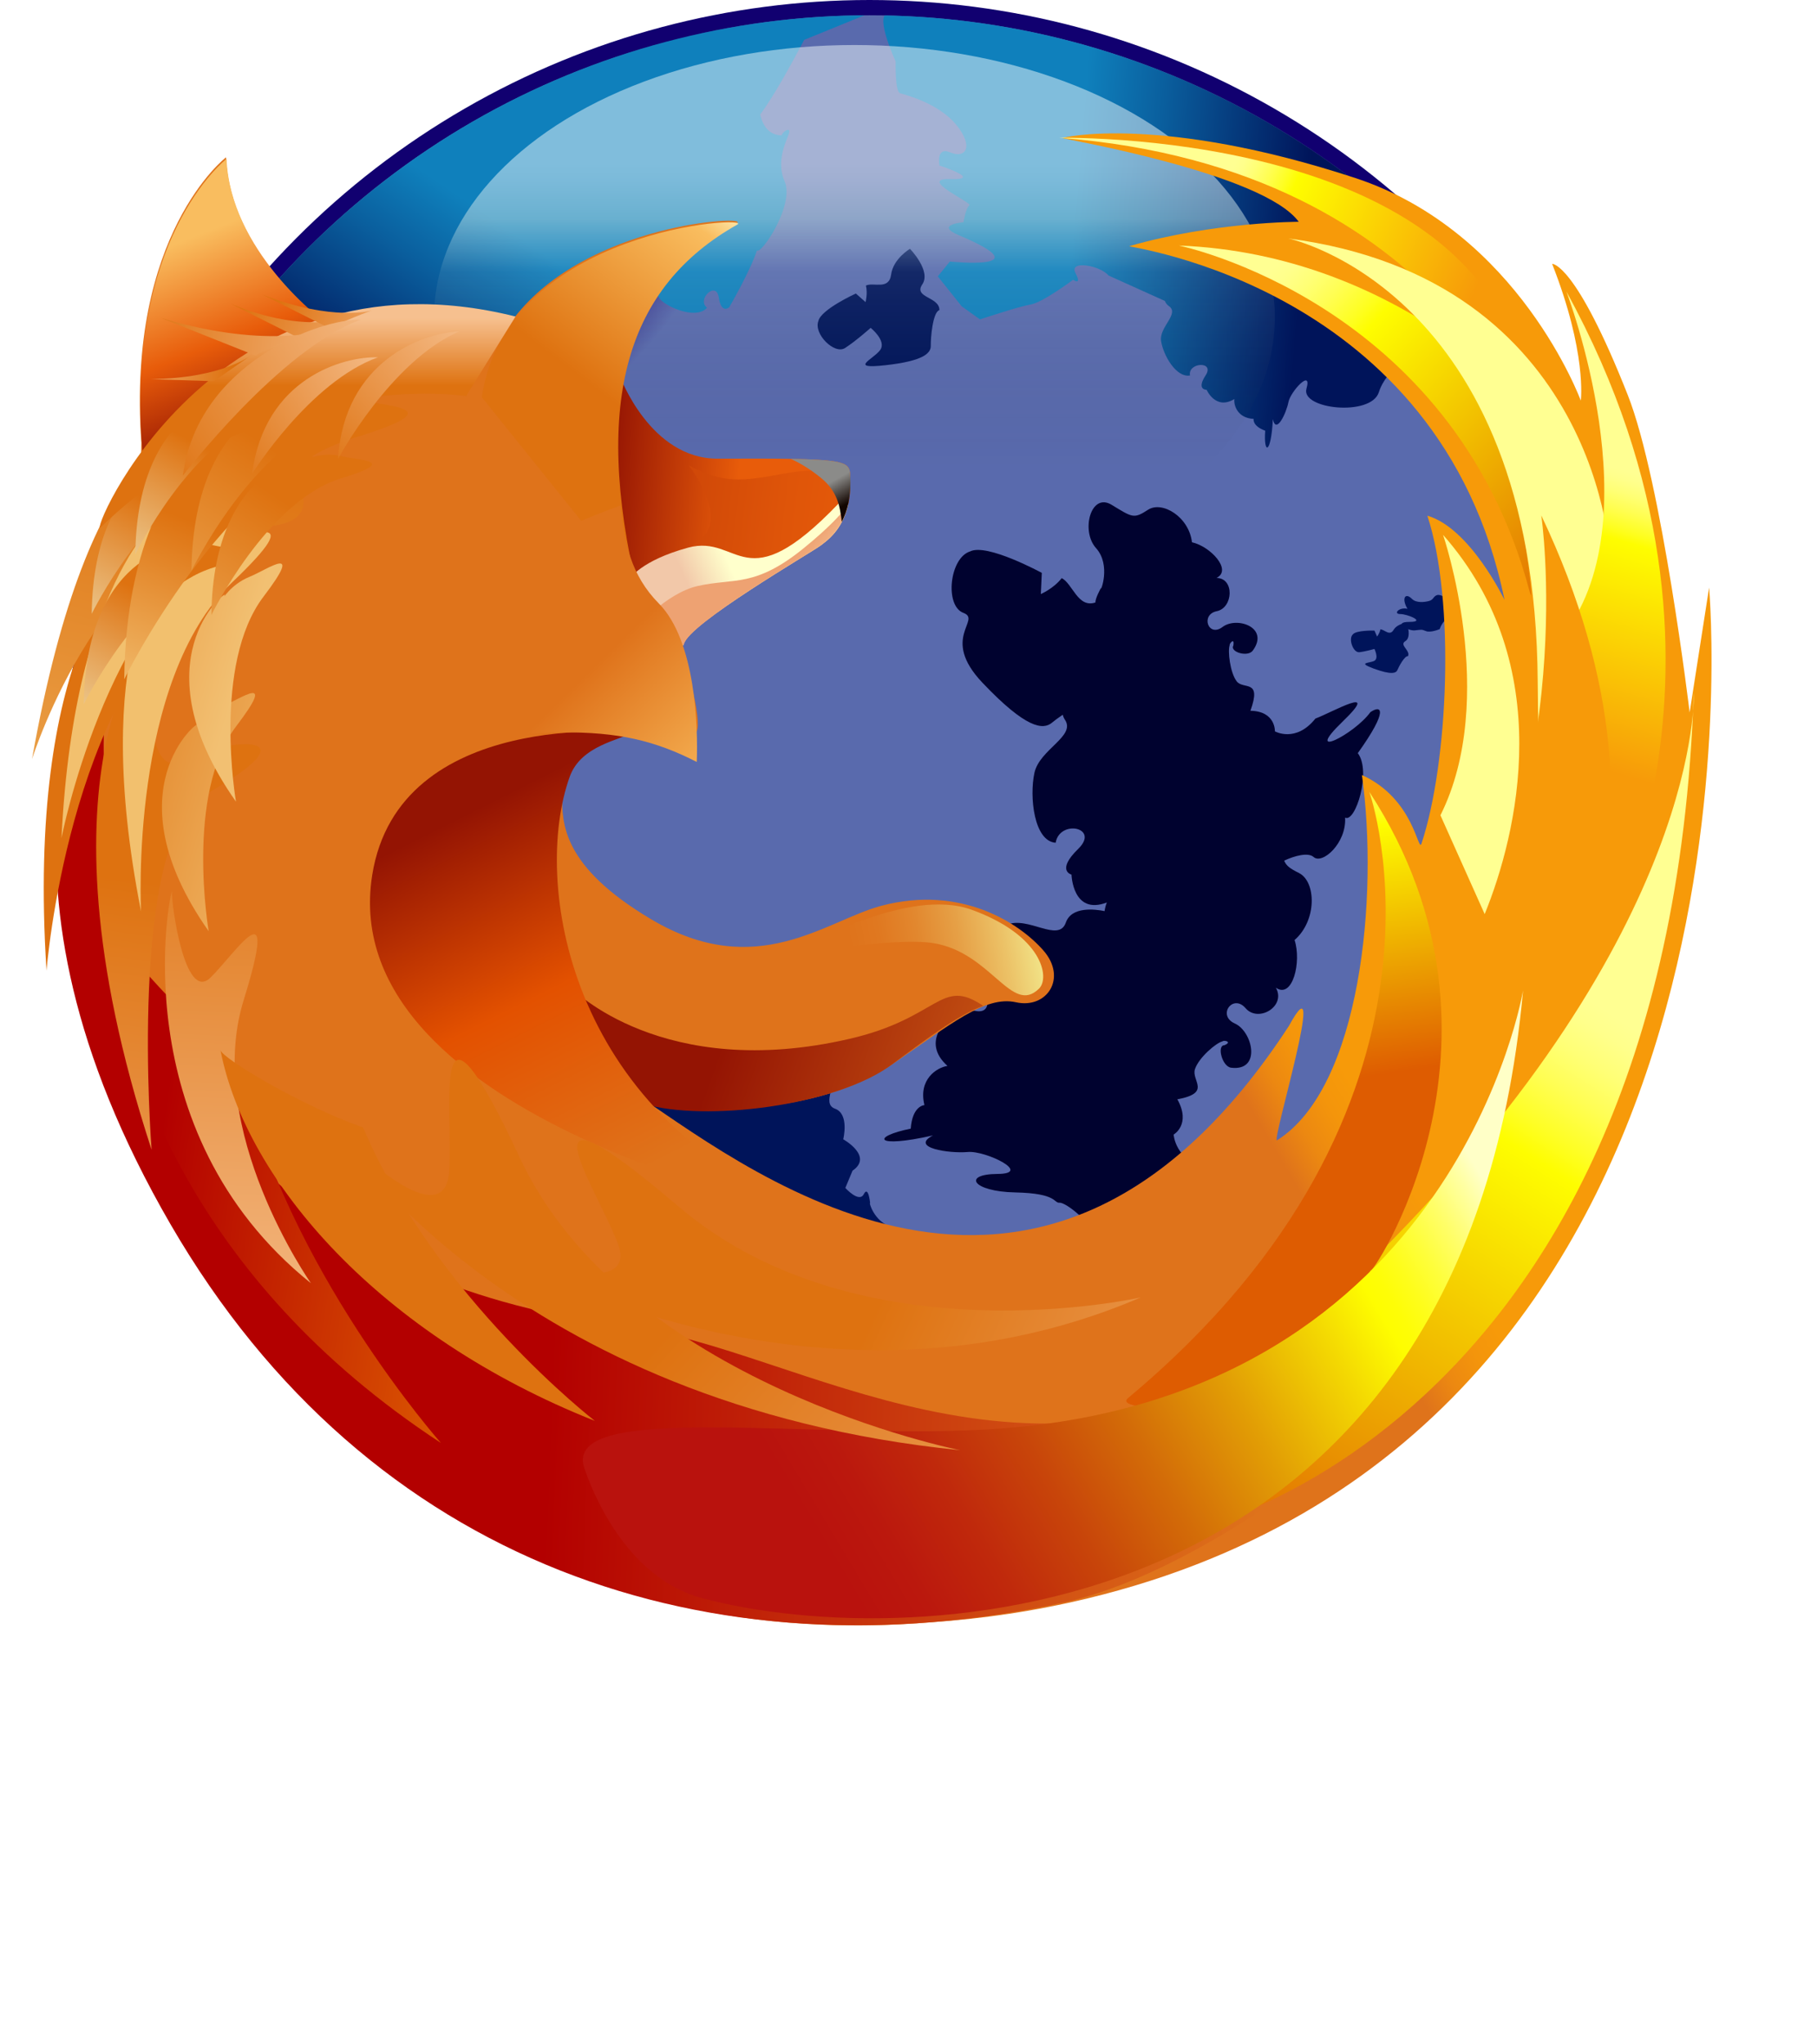 <?xml version="1.0" encoding="UTF-8" standalone="no"?>
<!--Created with Inkscape (http://www.inkscape.org/)-->
<svg xmlns:svg="http://www.w3.org/2000/svg" xmlns="http://www.w3.org/2000/svg" xmlns:xlink="http://www.w3.org/1999/xlink" version="1.0"    id="svg2" xml:space="preserve" width="400" height="450" >
<defs id="defs633"/>
<title id="title4">Firefox Logo</title>
<desc id="desc6">Firefox logo in SVG, authored by Jon Hicks, made in Adobe Illustrator (file format cleaned up and slightly modified by Doug Schepers)</desc>
<g  id="Firefox">
<g id="Globe">
<ellipse cx="191.409" cy="178.259" rx="178.142" ry="178.259" fill=" #110070" style="" id="ellipse10"/>
<radialGradient cx="64.569" cy="7.227" r="104.221" fx="64.569" fy="7.227" id="XMLID_61_" gradientUnits="userSpaceOnUse">
<stop style="stop-color: #67c5d5; stop-opacity: 1;" offset="0" id="stop13"/>
<stop style="stop-color: #66c2d3; stop-opacity: 1;" offset="0.16" id="stop15"/>
<stop style="stop-color: #62b9ce; stop-opacity: 1;" offset="0.28" id="stop17"/>
<stop style="stop-color: #5ca8c6; stop-opacity: 1;" offset="0.385" id="stop19"/>
<stop style="stop-color: #5392ba; stop-opacity: 1;" offset="0.483" id="stop21"/>
<stop style="stop-color: #4874aa; stop-opacity: 1;" offset="0.576" id="stop23"/>
<stop style="stop-color: #3a5097; stop-opacity: 1;" offset="0.665" id="stop25"/>
<stop style="stop-color: #2a2781; stop-opacity: 1;" offset="0.748" id="stop27"/>
<stop style="stop-color: #1b006d; stop-opacity: 1;" offset="0.815" id="stop29"/>
<stop style="stop-color: #596aad; stop-opacity: 1;" offset="1" id="stop31"/>
</radialGradient>
<ellipse cx="191.409" cy="178.259" rx="174.777" ry="174.894" fill="url(#XMLID_61_)  #000000" style="" id="ellipse33"/>
<radialGradient cx="64.552" cy="14.175" r="52.232" fx="64.552" fy="14.175" id="XMLID_62_" gradientUnits="userSpaceOnUse">
<stop style="stop-color: #0f80bc; stop-opacity: 1;" offset="0" id="stop36"/>
<stop style="stop-color: #0a5f9e; stop-opacity: 1;" offset="0.338" id="stop38"/>
<stop style="stop-color: #00145a; stop-opacity: 1;" offset="1" id="stop40"/>
</radialGradient>
<path d="M 166.340,268.540 C 166.124,267.591  163.767,264.838  161.963,264.223 C 160.165,263.607  158.396,266.877  157.237,261.449 C 153.436,263.628  151.797,260.848  151.797,260.848 C 151.797,260.848  147.699,261.088  146.907,266.105 C 144.955,268.414  139.953,276.811  142.610,268.078 C 145.285,259.290  139.788,267.387  139.278,271.801 C 138.323,273.761  136.711,273.959  137.726,265.142 C 134.204,263.926  132.406,255.753  134.336,255.597 C 132.093,252.472  133.856,247.692  135.723,247.948 C 137.591,248.188  140.797,243.865  140.698,242.862 C 140.599,241.862  142.145,242.577  142.049,235.848 C 141.950,229.102  144.592,227.433  144.808,233.074 C 145.036,238.695  148.393,231.234  148.047,228.373 C 147.699,225.524  148.384,219.084  150.428,222.891 C 148.047,213.473  149.927,213.100  151.356,219.369 C 154.938,219.651  155.061,221.561  155.061,221.561 C 159.027,220.585  160.927,223.572  161.233,225.248 C 164.908,220.909  168.619,225.587  168.619,225.587 C 168.619,225.587  171.180,224.737  169.955,229.189 C 168.724,233.627  175.275,231.225  173.711,228.037 C 176.932,226.406  181.715,231.345  183.222,234.714 C 184.729,238.097  180.640,242.889  183.828,244.048 C 187.035,245.201  185.630,250.779  185.630,250.779 C 185.630,250.779  192.331,254.496  187.680,257.687 L 186.095,261.485 C 186.095,261.485  189.127,264.868  190.160,262.854 C 191.193,260.836  191.559,264.904  191.559,264.904 C 191.172,264.184  192.304,269.095  196.483,270.128 C 200.680,271.152  203.337,277.784  198.678,277.868 C 194.036,277.943  193.676,277.817  192.418,280.528 C 191.166,283.227  185.239,283.323  182.171,279.829 C 178.908,280.933  173.101,279.510  174.810,276.898 C 171.993,278.541  169.333,274.130  171.534,272.164 C 173.735,270.203  170.297,267.663  169.141,270.474 C 167.997,273.281  161.924,274.665  162.347,269.888 C 162.473,268.471  165.710,267.642  165.752,268.825 C 166.343,270.191  166.583,268.717  166.340,268.540z" fill="url(#XMLID_62_)  #000000" style="" id="path42"/>
<g id="g44">
<radialGradient cx="64.554" cy="14.176" r="52.229" fx="64.554" fy="14.176" id="XMLID_63_" gradientUnits="userSpaceOnUse">
<stop style="stop-color: #0f80bc; stop-opacity: 1;" offset="0" id="stop47"/>
<stop style="stop-color: #0a5f9e; stop-opacity: 1;" offset="0.338" id="stop49"/>
<stop style="stop-color: #00145a; stop-opacity: 1;" offset="1" id="stop51"/>
</radialGradient>
<path d="M 310.857,131.847 C 311.785,132.766  313.610,132.562  314.622,132.280 C 315.640,131.988  315.495,131.268  316.372,130.986 C 317.234,130.694  320.566,132.280  319.696,135.741 C 317.675,136.023  316.943,138.479  316.943,138.479 C 316.943,138.479  314.922,139.341  313.901,138.912 C 312.886,138.479  312.886,138.620  311.436,138.761 C 309.986,138.912  306.504,136.894  310.274,136.894 C 314.048,136.894  309.845,135.162  308.248,135.162 C 306.657,135.162  307.957,133.577  309.845,134.009 C 308.536,131.847  309.260,130.253  310.857,131.847z" fill="url(#XMLID_63_)  #000000" style="" id="path53"/>
<radialGradient cx="64.549" cy="14.172" r="52.237" fx="64.549" fy="14.172" id="XMLID_64_" gradientUnits="userSpaceOnUse">
<stop style="stop-color: #0f80bc; stop-opacity: 1;" offset="0" id="stop56"/>
<stop style="stop-color: #0a5f9e; stop-opacity: 1;" offset="0.338" id="stop58"/>
<stop style="stop-color: #00145a; stop-opacity: 1;" offset="1" id="stop60"/>
</radialGradient>
<path d="M 297.788,139.677 C 296.776,140.680  297.935,143.712  299.238,143.562 C 300.538,143.421  302.571,142.847  302.571,142.847 C 302.571,142.847  303.582,144.865  302.571,145.447 C 301.559,146.018  298.611,145.766  302.430,147.174 C 306.345,148.612  307.353,148.177  307.645,147.456 C 307.936,146.741  309.236,144.292  309.965,144.436 C 310.545,143.142  307.936,141.989  309.389,141.118 C 310.827,140.254  309.677,137.086  309.677,137.086 C 309.677,137.086  307.645,137.227  306.777,138.671 C 305.906,140.112  304.753,138.530  303.883,138.530 C 303.736,139.392  303.153,140.112  303.153,140.112 L 302.574,138.809 C 302.571,138.806  298.509,138.668  297.788,139.677z" fill="url(#XMLID_64_)  #000000" style="" id="path62"/>
</g>
<radialGradient cx="65.405" cy="19.12" r="57.383" fx="65.405" fy="19.12" id="XMLID_65_" gradientUnits="userSpaceOnUse">
<stop style="stop-color: #0f80bc; stop-opacity: 1;" offset="0" id="stop65"/>
<stop style="stop-color: #0b629b; stop-opacity: 1;" offset="0.264" id="stop67"/>
<stop style="stop-color: #031747; stop-opacity: 1;" offset="0.844" id="stop69"/>
<stop style="stop-color: #00022f; stop-opacity: 1;" offset="1" id="stop71"/>
</radialGradient>
<path d="M 270.699,142.049 C 270.573,141.680  271.852,140.187  271.509,142.121 C 270.723,143.496  274.686,144.733  275.797,143.202 C 279.522,138.098  272.284,135.630  269.144,138.002 C 265.973,140.395  264.226,135.264  267.868,134.534 C 271.497,133.799  271.804,127.239  267.805,127.215 C 271.335,125.473  266.445,120.255  262.403,119.364 C 261.752,113.750  255.832,110.180  252.718,112.218 C 249.575,114.263  249.305,113.903  244.699,111.108 C 240.112,108.325  237.902,116.896  241.277,120.640 C 244.672,124.411  242.210,130.490  242.351,129.451 C 242.351,129.451  241.072,131.751  241.156,132.613 C 237.272,133.931  236.137,128.461  233.726,127.251 C 231.970,129.541  229.132,130.763  229.132,130.763 L 229.346,126.101 C 229.346,126.101  217.286,119.532  213.581,121.372 C 209.014,122.783  207.933,133.354  212.080,134.901 C 216.232,136.465  206.871,140.359  216.262,150.260 C 225.908,160.426  229.637,160.717  231.606,159.063 C 232.093,158.645  232.933,158.021  233.960,157.327 C 234.053,157.718  234.209,158.093  234.449,158.447 C 236.863,162.077  228.838,164.938  227.718,170.138 C 226.581,175.395  227.628,185.170  232.390,185.504 C 233.297,180.295  242.207,182.135  237.359,186.855 C 232.423,191.667  235.885,192.517  235.885,192.517 C 235.885,192.517  236.119,201.533  243.666,198.650 C 243.447,199.167  243.270,199.827  243.165,200.548 C 241.054,200.122  235.897,199.476  234.636,203.073 C 233.044,207.612  226.307,201.536  221.594,203.574 C 216.901,205.598  210.053,212.242  212.359,216.913 C 216.790,214.812  220.183,224.287  213.992,222.341 C 207.780,220.390  208.987,224.092  208.987,224.092 C 208.987,224.092  202.520,229.192  208.576,234.624 C 206.249,234.978  202.115,237.569  203.508,243.252 C 203.508,243.252  200.851,243.348  200.494,248.434 C 191.826,250.181  192.355,252.871  205.397,249.923 C 200.134,252.655  209.077,253.940  213.040,253.577 C 217.009,253.217  227.427,258.353  219.600,258.404 C 211.758,258.452  214.094,262.289  223.485,262.473 C 232.861,262.665  231.876,264.838  233.270,264.742 C 234.663,264.646  240.727,269.429  240.397,272.080 C 240.058,274.734  246.750,277.487  251.103,274.446 C 251.325,277.205  262.770,275.052  264.463,270.077 C 276.856,271.972  276.571,269.660  273.812,268.189 C 267.606,267.240  256.219,258.993  268.570,263.235 C 280.858,267.471  269.020,259.903  265.781,256.993 C 258.726,255.621  258.365,249.740  258.365,249.740 C 258.365,249.740  262.262,247.521  259.188,241.976 C 266.811,240.562  262.208,237.881  263.064,235.326 C 263.920,232.762  267.790,229.496  269.117,229.232 C 269.369,228.886  271.443,229.301  269.519,230.081 C 267.856,230.099  269.035,234.783  271.026,235.023 C 277.757,235.842  275.788,227.055  271.834,225.287 C 267.871,223.503  271.428,218.670  274.211,221.924 C 276.994,225.172  283.197,221.525  280.870,217.409 C 284.569,219.973  286.563,211.677  284.989,206.916 C 289.937,202.625  289.778,194.072  285.950,192.160 C 284.068,191.220  283.158,190.610  282.702,189.443 C 284.974,188.368  287.989,187.575  289.172,188.635 C 291.096,190.373  296.452,185.579  296.113,179.973 C 298.368,181.210  301.958,169.781  298.908,165.782 C 305.891,156.018  304.009,155.133  301.673,156.769 C 298.160,161.639  286.623,167.466  295.566,158.835 C 304.249,150.455  293.258,156.808  289.580,158.168 C 285.254,163.587  280.663,160.984  280.663,160.984 C 280.663,160.984  280.858,156.544  275.271,156.454 C 277.853,149.329  273.692,151.902  272.236,149.957 C 270.777,148.014  270.251,143.265  270.699,142.049z" fill="url(#XMLID_65_)  #000000" style="" id="path73"/>
<radialGradient cx="64.551" cy="14.173" r="52.233" fx="64.551" fy="14.173" id="XMLID_66_" gradientUnits="userSpaceOnUse">
<stop style="stop-color: #0f80bc; stop-opacity: 1;" offset="0" id="stop76"/>
<stop style="stop-color: #0a5f9e; stop-opacity: 1;" offset="0.338" id="stop78"/>
<stop style="stop-color: #00145a; stop-opacity: 1;" offset="1" id="stop80"/>
</radialGradient>
<path d="M 180.157,70.676 C 179.073,73.501  183.693,78.092  186.014,76.615 C 188.341,75.129  191.673,72.165  191.673,72.165 C 191.673,72.165  195.207,75.002  193.778,77.026 C 192.340,79.043  186.614,81.313  194.901,80.394 C 203.400,79.455  204.949,77.701  204.907,76.080 C 204.862,74.465  205.331,68.668  206.802,68.265 C 206.847,65.293  201.022,65.569  203.040,62.594 C 205.057,59.634  200.323,54.770  200.323,54.770 C 200.323,54.770  196.636,56.929  196.174,60.438 C 195.708,63.942  192.259,62.054  190.625,62.858 C 191.049,64.612  190.547,66.497  190.547,66.497 L 188.413,64.609 C 188.416,64.606  180.694,68.115  180.157,70.676z" fill="url(#XMLID_66_)  #000000" style="" id="path82"/>
<radialGradient cx="64.552" cy="14.165" r="52.242" fx="64.552" fy="14.165" id="XMLID_67_" gradientUnits="userSpaceOnUse">
<stop style="stop-color: #0f80bc; stop-opacity: 1;" offset="0" id="stop85"/>
<stop style="stop-color: #0a5f9e; stop-opacity: 1;" offset="0.338" id="stop87"/>
<stop style="stop-color: #00145a; stop-opacity: 1;" offset="1" id="stop89"/>
</radialGradient>
<path d="M 193.976,219.063 C 192.964,220.066  194.126,223.095  195.426,222.954 C 196.729,222.807  198.759,222.233  198.759,222.233 C 198.759,222.233  199.770,224.251  198.759,224.830 C 197.741,225.401  194.799,225.154  198.611,226.556 C 202.523,227.998  203.541,227.565  203.832,226.845 C 204.118,226.124  205.421,223.674  206.147,223.815 C 206.733,222.521  204.118,221.372  205.568,220.507 C 207.018,219.633  205.865,216.466  205.865,216.466 C 205.865,216.466  203.835,216.610  202.965,218.054 C 202.094,219.492  200.935,217.907  200.065,217.907 C 199.917,218.772  199.344,219.492  199.344,219.492 L 198.765,218.198 C 198.762,218.198  194.700,218.054  193.976,219.063z" fill="url(#XMLID_67_)  #000000" style="" id="path91"/>
<g id="g93">
<defs id="defs95">
<ellipse cx="191.409" cy="178.259" rx="174.777" ry="174.894" id="XMLID_8_"/>
</defs>
<clipPath id="XMLID_68_">
<use id="use99" x="0" y="0"   xlink:href="#XMLID_8_"/>
</clipPath>
<linearGradient x1="236.349" y1="50.077" x2="286.967" y2="54.393" id="XMLID_69_" gradientUnits="userSpaceOnUse">
<stop style="stop-color: #0f80bc; stop-opacity: 1;" offset="0" id="stop102"/>
<stop style="stop-color: #0a5f9e; stop-opacity: 1;" offset="0.338" id="stop104"/>
<stop style="stop-color: #00145a; stop-opacity: 1;" offset="1" id="stop106"/>
</linearGradient>
<path d="M 195.330,3.008 C 192.592,3.618  197.170,13.525  197.170,13.525 C 197.170,13.525  197.005,20.178  198.134,20.517 C 199.257,20.857  206.697,22.718  210.584,27.558 C 214.490,32.403  212.461,34.952  209.209,33.553 C 205.955,32.157  206.817,36.432  206.817,36.432 C 206.817,36.432  216.634,39.624  209.218,39.420 C 201.788,39.222  214.220,44.647  213.401,45.214 C 212.581,45.787  212.113,48.910  212.113,48.910 C 212.113,48.910  205.559,49.456  211.113,51.789 C 229.907,59.706  209.104,57.568  209.104,57.568 L 206.450,60.832 L 211.701,67.419 L 215.739,70.307 C 215.739,70.307  224.245,67.470  226.896,67.025 C 229.550,66.587  236.245,61.576  236.245,61.576 C 236.245,61.576  238.253,63.011  236.752,60.084 C 235.248,57.154  242.279,58.463  244.033,60.643 L 256.444,66.248 C 256.606,66.680  256.882,67.070  257.321,67.374 C 259.740,69.070  255.132,71.982  255.600,75.065 C 256.069,78.116  258.882,83.184  261.968,82.649 C 261.428,79.740  267.525,79.389  265.403,82.631 C 263.283,85.865  265.634,85.802  265.634,85.802 C 265.634,85.802  267.594,90.368  271.740,87.831 C 271.572,89.224  272.422,92.025  275.983,92.211 C 275.983,92.211  275.604,93.731  278.529,94.808 C 278.132,100.023  279.802,100.188  280.213,92.268 C 280.948,95.742  283.191,90.854  283.638,88.516 C 284.089,86.162  288.910,80.995  287.607,85.561 C 286.313,90.089  301.823,91.746  303.543,86.339 C 305.279,80.890  311.460,78.044  311.647,77.218 C 311.833,76.374  297.887,75.080  299.427,75.738 C 300.970,76.395  303.841,72.892  302.775,69.776 C 304.504,70.124  305.267,62.867  302.526,60.988 C 305.957,53.767  304.480,53.542  303.072,54.980 C 301.361,58.598  294.299,64.056  299.088,57.331 C 303.919,50.537  297.128,56.479  294.771,57.956 C 292.702,61.982  289.070,61.198  289.070,61.198 C 289.070,61.198  288.403,58.463  284.518,59.376 C 284.971,54.536  282.558,56.860  281.156,55.911 C 280.300,55.332  279.480,54.029  278.976,52.912 C 282.323,54.269  286.818,55.713  286.043,53.224 C 285.542,51.597  292.384,55.155  292.624,54.413 L 301.175,53.224 L 309.488,47.970 C 256.357,0.492  195.330,3.008  195.330,3.008z" fill="url(#XMLID_69_)  #000000" style="" clip-path="url(#XMLID_68_)" id="path108"/>
<linearGradient x1="122.623" y1="57.748" x2="94.649" y2="98.836" id="XMLID_70_" gradientUnits="userSpaceOnUse">
<stop style="stop-color: #0f80bc; stop-opacity: 1;" offset="0" id="stop111"/>
<stop style="stop-color: #0a5f9e; stop-opacity: 1;" offset="0.338" id="stop113"/>
<stop style="stop-color: #00145a; stop-opacity: 1;" offset="1" id="stop115"/>
</linearGradient>
<path d="M 116.344,18.299 C 84.601,32.550  60.649,61.925  60.649,61.925 C 60.649,61.925  63.465,68.364  64.446,67.890 C 65.437,67.422  57.358,84.787  63.288,85.766 C 69.247,86.741  86.393,75.023  83.214,76.098 C 80.043,77.167  85.000,69.757  85.000,69.757 C 85.000,69.757  93.923,65.801  88.645,70.364 C 83.412,74.900  95.604,70.925  95.415,71.853 C 95.223,72.787  96.991,75.297  96.991,75.297 C 96.991,75.297  92.809,79.782  98.210,77.975 C 116.740,71.745  100.648,83.316  100.648,83.316 L 100.966,87.255 L 108.982,88.648 L 113.720,88.197 C 113.720,88.197  117.866,80.884  119.466,78.896 C 121.072,76.906  122.552,69.037  122.552,69.037 C 122.552,69.037  124.963,68.785  121.913,67.632 C 118.862,66.476  124.831,62.879  127.575,63.327 L 140.494,59.316 C 140.908,59.520  141.370,59.625  141.905,59.562 C 144.862,59.220  143.373,64.374  145.790,66.317 C 148.180,68.250  153.677,70.112  155.646,67.725 C 153.292,65.942  157.670,61.687  158.228,65.470 C 158.789,69.220  160.531,67.641  160.531,67.641 C 160.531,67.641  165.163,59.673  166.643,55.100 C 167.454,56.232  175.014,45.166  172.723,39.888 C 170.408,34.544  174.161,29.512  173.744,28.735 C 173.314,27.966  171.054,30.320  172.723,29.755 C 174.407,29.179  167.952,32.073  167.097,23.568 C 166.232,14.891  164.974,24.297  164.140,27.077 C 165.271,31.605  177.019,8.785  177.019,8.785 L 192.163,2.609 C 192.163,2.621  157.694,-0.264  116.344,18.299z" fill="url(#XMLID_70_)  #000000" style="" clip-path="url(#XMLID_68_)" id="path117"/>
</g>
<linearGradient x1="195.159" y1="103.981" x2="195.159" y2="35.976" id="XMLID_71_" gradientUnits="userSpaceOnUse">
<stop style="stop-color: black; stop-opacity: 0;" offset="0.014" id="stop120"/>
<stop style="stop-color: #c4e0e3; stop-opacity: 0.2;" offset="0.65" id="stop122"/>
<stop style="stop-color: #c4e0e3; stop-opacity: 1;" offset="0.822" id="stop124"/>
<stop style="stop-color: #cde5e8; stop-opacity: 1;" offset="0.85" id="stop126"/>
<stop style="stop-color: #e8f4f7; stop-opacity: 1;" offset="0.944" id="stop128"/>
<stop style="stop-color: #f2fafc; stop-opacity: 1;" offset="1" id="stop130"/>
</linearGradient>
<ellipse cx="188.098" cy="69.866" rx="92.545" ry="59.958" fill="url(#XMLID_71_)  #000000" style="opacity: 0.5; " id="ellipse132"/>
</g>
<filter   y="-25%" x="-25%" id="blurshadow">
<feGaussianBlur id="feGaussianBlur135" result="blur" stdDeviation="1.5" in="SourceAlpha"/>
<feOffset id="feOffset137" result="shift" in="blur" dy="1" dx="1"/>
<feMerge id="feMerge139">
<feMergeNode id="feMergeNode141" in="shift"/>
<feMergeNode id="feMergeNode143" in="SourceGraphic"/>
</feMerge>
</filter>
<g id="Fox">
<g id="g146">
<linearGradient x1="200.639" y1="169.294" x2="242.637" y2="144.629" id="XMLID_74_" gradientUnits="userSpaceOnUse">
<stop style="stop-color: #df731b; stop-opacity: 1;" offset="0" id="stop149"/>
<stop style="stop-color: #df731b; stop-opacity: 1;" offset="0.545" id="stop151"/>
<stop style="stop-color: #ec8811; stop-opacity: 1;" offset="0.701" id="stop153"/>
<stop style="stop-color: #f4950b; stop-opacity: 1;" offset="0.859" id="stop155"/>
<stop style="stop-color: #f79a09; stop-opacity: 1;" offset="1" id="stop157"/>
</linearGradient>
<path d="M 376.246,129.349 L 371.965,156.820 C 371.965,156.820  365.843,105.962  358.341,86.948 C 346.842,57.815  341.726,58.049  341.693,58.091 C 349.394,77.662  347.998,88.176  347.998,88.176 C 347.998,88.176  334.353,50.987  298.274,39.155 C 255.546,25.150  233.780,30.212  233.942,30.407 C 234.104,30.605  278.102,38.099  285.905,48.820 C 285.905,48.820  267.216,48.820  248.617,54.179 C 247.776,54.419  317.048,62.831  331.209,132.051 C 331.209,132.051  323.617,116.208  314.225,113.518 C 320.401,132.307  318.816,167.958  312.934,185.678 C 312.178,187.956  311.403,175.827  299.818,170.603 C 303.528,197.194  299.595,239.370  281.147,250.989 C 279.708,251.893  292.711,209.354  283.762,225.800 C 230.330,307.723  166.806,258.945  141.040,241.559 C 161.720,246.627  183.687,242.976  196.405,234.284 C 209.239,225.512  216.832,219.099  223.650,220.615 C 230.465,222.137  235.002,215.298  229.709,209.230 C 224.410,203.151  211.542,194.796  194.135,199.350 C 181.859,202.565  166.646,216.148  143.424,202.394 C 123.612,190.655  123.747,181.123  123.747,175.050 C 123.747,168.973  129.151,159.738  138.987,161.254 C 147.795,162.614  143.154,157.441  152.632,161.254 C 155.214,162.293  152.374,148.858  148.699,140.251 C 155.775,125.482  178.734,121.093  180.448,119.799 C 183.552,117.451  181.844,116.281  182.904,112.744 C 183.894,109.450  184.528,100.549  158.835,103.008 C 147.012,104.139  139.491,88.819  137.026,85.099 C 137.825,80.364  139.107,76.038  140.842,72.075 C 142.604,68.464  144.529,65.155  146.450,62.651 C 147.051,61.868  147.573,61.180  148.047,60.541 C 151.878,56.073  156.580,52.254  162.224,49.078 C 165.169,47.415  129.292,48.973  113.149,70.016 C 108.817,70.580  102.872,69.331  96.228,69.331 C 87.900,69.331  81.358,70.241  75.303,71.763 C 74.333,72.006  72.769,71.874  70.856,71.418 C 65.527,65.897  50.450,52.627  49.759,34.628 C 49.759,34.628  27.837,51.477  31.118,97.411 C 30.830,122.813  23.331,115.551  19.473,129.337 C 17.677,135.870  22.172,140.791  22.172,140.983 C 22.166,141.082  27.564,135.141  27.564,135.141 C 27.564,135.141  -6.431,194.036  37.471,269.222 C 75.312,334.037  138.812,362.682  204.706,357.104 C 216.232,356.353  227.841,354.636  239.424,351.838 C 392.939,314.721  376.246,129.349  376.246,129.349z" fill="url(#XMLID_74_)  #000000" style="" id="path159"/>
</g>
<linearGradient x1="132.673" y1="111.233" x2="165.271" y2="114.026" id="XMLID_75_" gradientUnits="userSpaceOnUse">
<stop style="stop-color: #941403; stop-opacity: 1;" offset="0.011" id="stop162"/>
<stop style="stop-color: #e85c0a; stop-opacity: 1;" offset="0.897" id="stop164"/>
</linearGradient>
<path d="M 136.510,82.892 C 136.510,82.892  143.145,101.023  158.027,100.963 C 186.419,100.849  186.987,101.242  187.170,104.695 C 187.734,115.203  182.546,118.646  180.562,120.141 C 178.571,121.634  151.536,137.308  150.542,141.791 C 149.549,146.270  119.346,99.165  119.346,99.165 L 136.510,82.892z" fill="url(#XMLID_75_)  #000000" style="" id="path166"/>
<linearGradient x1="80.467" y1="102.199" x2="198.134" y2="116.907" id="XMLID_76_" gradientUnits="userSpaceOnUse">
<stop style="stop-color: #941403; stop-opacity: 1;" offset="0.011" id="stop169"/>
<stop style="stop-color: #a32104; stop-opacity: 1;" offset="0.136" id="stop171"/>
<stop style="stop-color: #c84107; stop-opacity: 1;" offset="0.498" id="stop173"/>
<stop style="stop-color: #df5509; stop-opacity: 1;" offset="0.789" id="stop175"/>
<stop style="stop-color: #e85c0a; stop-opacity: 1;" offset="0.972" id="stop177"/>
</linearGradient>
<path d="M 151.626,102.437 C 151.626,102.437  160.849,114.212  153.875,118.922 C 145.354,124.675  165.920,125.933  173.371,121.751 C 180.823,117.568  185.399,111.423  185.660,110.507 C 185.921,109.591  188.368,101.338  172.813,104.214 C 162.978,106.034  159.375,106.454  151.626,102.437z" fill="url(#XMLID_76_)  #000000" style="" id="path179"/>
<linearGradient x1="153.364" y1="133.325" x2="162.748" y2="129.197" id="XMLID_77_" gradientUnits="userSpaceOnUse">
<stop style="stop-color: #f2c8a9; stop-opacity: 1;" offset="0" id="stop182"/>
<stop style="stop-color: #ffffcc; stop-opacity: 1;" offset="1" id="stop184"/>
</linearGradient>
<path d="M 180.565,120.141 C 182.072,119.007  185.417,116.728  186.695,111.102 C 185.762,111.480  185.675,110.411  184.573,110.873 C 163.692,132.655  162.894,117.487  151.497,120.541 C 141.109,123.384  138.776,127.284  138.338,127.587 C 138.491,127.806  138.650,128.031  138.803,128.251 C 141.797,129.770  144.667,134.621  146.822,138.951 C 148.930,141.460  150.344,142.697  150.548,141.788 C 151.539,137.305  178.574,121.631  180.565,120.141z" fill="url(#XMLID_77_)  #000000" style="" id="path186"/>
<linearGradient x1="123.452" y1="248.198" x2="281.285" y2="254.697" id="XMLID_78_" gradientUnits="userSpaceOnUse">
<stop style="stop-color: #b30000; stop-opacity: 1;" offset="0" id="stop189"/>
<stop style="stop-color: #df731b; stop-opacity: 1;" offset="1" id="stop191"/>
</linearGradient>
<path d="M 24.558,137.449 C 20.295,146.393  -7.061,192.622  37.585,269.564 C 81.274,344.873  156.886,369.467  234.083,352.756 C 256.120,347.989  281.528,330.747  297.719,318.095 C 287.316,291.856  293.474,292.840  287.899,296.293 C 225.710,334.791  176.275,296.815  138.014,291.961 C -2.741,274.121  25.054,137.170  25.054,137.170 L 24.558,137.449z" fill="url(#XMLID_78_)  #000000" style="" id="path193"/>
<linearGradient x1="161.011" y1="223.705" x2="243.306" y2="253.089" id="XMLID_79_" gradientUnits="userSpaceOnUse">
<stop style="stop-color: #941403; stop-opacity: 1;" offset="0" id="stop196"/>
<stop style="stop-color: #df731b; stop-opacity: 1;" offset="1" id="stop198"/>
</linearGradient>
<path d="M 141.764,242.982 C 155.031,246.960  183.975,243.531  196.408,234.284 C 204.784,228.058  211.113,223.362  216.436,221.399 C 207.027,215.007  206.877,224.068  187.092,228.649 C 145.877,238.211  125.867,217.556  125.867,217.556 C 128.785,233.900  138.993,241.859  143.586,244.684 C 142.367,243.603  141.728,242.970  141.764,242.982z" fill="url(#XMLID_79_)  #000000" style="" id="path200"/>
<linearGradient x1="25.394" y1="261.631" x2="105.62" y2="261.631" id="XMLID_80_" gradientUnits="userSpaceOnUse" gradientTransform="rotate(8.427 27.644 286.878)">
<stop style="stop-color: #b30000; stop-opacity: 1;" offset="0.056" id="stop203"/>
<stop style="stop-color: #de5c01; stop-opacity: 1;" offset="1" id="stop205"/>
</linearGradient>
<path d="M 97.069,317.621 C 97.069,317.621  62.759,278.904  53.182,235.545 C 39.059,222.206  29.038,210.927  22.382,202.770 C 26.225,233.624  41.957,281.525  97.069,317.621z" fill="url(#XMLID_80_)  #000000" style="" id="path207"/>
<linearGradient x1="636.703" y1="-392.273" x2="680.351" y2="-257.049" id="XMLID_81_" gradientUnits="userSpaceOnUse" gradientTransform="rotate(20.451 -1626.852 -4956.142)">
<stop style="stop-color: #de7210; stop-opacity: 1;" offset="0.056" id="stop210"/>
<stop style="stop-color: #f6c08f; stop-opacity: 1;" offset="1" id="stop212"/>
</linearGradient>
<path d="M 68.449,282.459 C 68.449,282.459  44.770,248.749  53.647,220.126 C 61.633,194.393  51.951,209.702  46.319,215.202 C 40.630,220.759  37.705,198.798  37.849,196.267 C 37.858,196.213  37.852,196.189  37.846,196.186 C 37.489,196.111  26.576,248.803  68.449,282.459z" fill="url(#XMLID_81_)  #000000" style="" id="path214"/>
<linearGradient x1="44.503" y1="183.724" x2="44.503" y2="334.88" id="XMLID_82_" gradientUnits="userSpaceOnUse" gradientTransform="rotate(7.695 17.155 215.448)">
<stop style="stop-color: #de7210; stop-opacity: 1;" offset="0.056" id="stop217"/>
<stop style="stop-color: #f6c08f; stop-opacity: 1;" offset="1" id="stop219"/>
</linearGradient>
<path d="M 33.370,253.072 C 33.370,253.072  27.972,184.657  45.034,174.987 C 72.129,159.630  47.295,163.221  39.438,167.484 C 31.497,171.786  32.232,143.466  33.355,140.776 C 34.457,138.125  5.389,167.550  33.370,253.072z" fill="url(#XMLID_82_)  #000000" style="" id="path221"/>
<path d="M 151.917,51.756 C 151.917,51.756  130.466,73.543  130.625,73.618 C 130.787,73.696  131.241,101.584  131.940,109.489 C 134.510,112.525  142.520,132.271  136.390,127.887 C 130.127,123.414  134.642,123.318  135.189,125.591 C 135.204,125.666  135.204,125.702  135.189,125.702 C 134.774,125.894  119.622,92.908  151.917,51.756z" fill=" #a40000" style="" id="path223"/>
<linearGradient x1="62.146" y1="92.872" x2="45.748" y2="50.851" id="XMLID_83_" gradientUnits="userSpaceOnUse">
<stop style="stop-color: #941403; stop-opacity: 1;" offset="0.011" id="stop226"/>
<stop style="stop-color: #e85c0a; stop-opacity: 1;" offset="0.472" id="stop228"/>
<stop style="stop-color: #f9bd5f; stop-opacity: 1;" offset="1" id="stop230"/>
</linearGradient>
<path d="M 49.877,34.967 C 49.877,34.967  27.077,52.455  31.434,100.432 C 49.081,84.589  74.036,72.745  74.036,72.745 C 69.848,70.109  50.636,54.740  49.877,34.967z" fill="url(#XMLID_83_)  #000000" style="" id="path232"/>
<linearGradient x1="132.266" y1="102.514" x2="171.562" y2="50.862" id="XMLID_84_" gradientUnits="userSpaceOnUse">
<stop style="stop-color: #de7210; stop-opacity: 1;" offset="0.197" id="stop235"/>
<stop style="stop-color: #f9bd5f; stop-opacity: 1;" offset="0.843" id="stop237"/>
<stop style="stop-color: #fffccf; stop-opacity: 1;" offset="1" id="stop239"/>
</linearGradient>
<path d="M 106.064,87.432 L 140.308,130.019 C 130.427,88.197  138.023,63.104  162.344,49.417 C 165.944,47.388  111.531,50.147  106.064,87.432z" fill="url(#XMLID_84_)  #000000" style="" id="path241"/>
<linearGradient x1="111.491" y1="173.019" x2="151.327" y2="252.691" id="XMLID_85_" gradientUnits="userSpaceOnUse">
<stop style="stop-color: #941403; stop-opacity: 1;" offset="0.017" id="stop244"/>
<stop style="stop-color: #e35100; stop-opacity: 1;" offset="0.5" id="stop246"/>
<stop style="stop-color: #df731b; stop-opacity: 1;" offset="1" id="stop248"/>
</linearGradient>
<path d="M 81.938,192.637 C 87.777,155.841  138.987,161.251  138.987,161.251 C 136.702,162.948  127.929,163.962  125.416,170.982 C 117.124,194.156  125.032,244.780  176.689,266.012 C 182.138,268.258  73.309,247.014  81.938,192.637z" fill="url(#XMLID_85_)  #000000" style="" id="path250"/>
<linearGradient x1="171.661" y1="124.159" x2="181.609" y2="133.174" id="XMLID_86_" gradientUnits="userSpaceOnUse">
<stop style="stop-color: #eea272; stop-opacity: 1;" offset="0" id="stop253"/>
<stop style="stop-color: #efa777; stop-opacity: 1;" offset="0.186" id="stop255"/>
<stop style="stop-color: #f2b585; stop-opacity: 1;" offset="0.406" id="stop257"/>
<stop style="stop-color: #f6cd9c; stop-opacity: 1;" offset="0.643" id="stop259"/>
<stop style="stop-color: #fceebb; stop-opacity: 1;" offset="0.89" id="stop261"/>
<stop style="stop-color: #ffffcc; stop-opacity: 1;" offset="1" id="stop263"/>
</linearGradient>
<path d="M 186.401,112.098 C 186.149,112.053  185.927,112.059  185.816,112.209 C 185.185,113.053  182.751,115.929  176.959,120.646 C 166.202,129.397  161.669,127.182  153.656,128.974 C 150.008,129.788  146.540,132.238  144.205,134.201 C 145.150,135.729  146.033,137.374  146.819,138.951 C 148.927,141.460  150.341,142.697  150.545,141.788 C 151.539,137.305  178.574,121.631  180.565,120.138 C 181.976,119.079  184.972,116.974  186.401,112.098z" fill="url(#XMLID_86_)  #000000" style="" id="path265"/>
<linearGradient x1="113.642" y1="145.457" x2="159.34" y2="192.088" id="XMLID_87_" gradientUnits="userSpaceOnUse">
<stop style="stop-color: #df731b; stop-opacity: 1;" offset="0.197" id="stop268"/>
<stop style="stop-color: #f9bd5f; stop-opacity: 1;" offset="0.843" id="stop270"/>
<stop style="stop-color: #fffccf; stop-opacity: 1;" offset="1" id="stop272"/>
</linearGradient>
<path d="M 153.385,167.721 C 153.686,159.945  153.142,141.058  145.057,132.862 C 138.882,126.602  137.431,119.430  136.603,111.243 C 69.463,136.321  59.877,169.102  66.590,168.036 C 120.289,159.525  135.384,158.483  153.385,167.721z" fill="url(#XMLID_87_)  #000000" style="" id="path274"/>
<linearGradient x1="2551.388" y1="-3197.469" x2="2551.388" y2="-3026.152" id="XMLID_88_" gradientUnits="userSpaceOnUse" gradientTransform="rotate(44.112 -3854.012 -11249.82)">
<stop style="stop-color: #de7210; stop-opacity: 1;" offset="0.056" id="stop277"/>
<stop style="stop-color: #f6c08f; stop-opacity: 1;" offset="1" id="stop279"/>
</linearGradient>
<path d="M 10.241,213.674 C 10.241,213.674  14.906,153.052  45.250,130.865 C 69.073,113.437  50.573,119.769  41.374,120.490 C 31.674,121.258  26.501,127.158  28.371,124.987 C 28.452,124.897  28.479,124.846  28.464,124.822 C 28.146,124.447  5.695,143.286  10.241,213.674z" fill="url(#XMLID_88_)  #000000" style="" id="path281"/>
<linearGradient x1="54.666" y1="109.586" x2="-10.317" y2="203.916" id="XMLID_89_" gradientUnits="userSpaceOnUse" gradientTransform="matrix(2.971 -.08 0.285 1.173 -11.469 -4.947)">
<stop style="stop-color: #de7210; stop-opacity: 1;" offset="0.056" id="stop284"/>
<stop style="stop-color: #f2c06e; stop-opacity: 1;" offset="1" id="stop286"/>
</linearGradient>
<path d="M 7.046,167.100 C 7.046,167.100  23.307,115.485  56.169,115.920 C 77.963,116.211  60.676,97.504  54.083,94.661 C 47.205,91.716  45.559,91.830  43.953,93.253 C 41.545,95.385  19.923,94.562  7.046,167.100z" fill="url(#XMLID_89_)  #000000" style="" id="path288"/>
<linearGradient x1="250.032" y1="203.952" x2="188.497" y2="215.705" id="XMLID_90_" gradientUnits="userSpaceOnUse">
<stop style="stop-color: #fffaee; stop-opacity: 1;" offset="0.005" id="stop291"/>
<stop style="stop-color: #f5f89b; stop-opacity: 1;" offset="0.276" id="stop293"/>
<stop style="stop-color: #f3ed91; stop-opacity: 1;" offset="0.31" id="stop295"/>
<stop style="stop-color: #ecc267; stop-opacity: 1;" offset="0.467" id="stop297"/>
<stop style="stop-color: #e6a046; stop-opacity: 1;" offset="0.618" id="stop299"/>
<stop style="stop-color: #e2872e; stop-opacity: 1;" offset="0.761" id="stop301"/>
<stop style="stop-color: #e07820; stop-opacity: 1;" offset="0.892" id="stop303"/>
<stop style="stop-color: #df731b; stop-opacity: 1;" offset="1" id="stop305"/>
</linearGradient>
<path d="M 228.727,217.622 C 231.198,215.199  229.475,205.904  213.944,200.269 C 199.851,195.150  177.854,208.165  171.327,210.735 C 171.327,210.735  196.243,206.066  205.586,207.621 C 218.249,209.729  222.699,223.536  228.727,217.622z" fill="url(#XMLID_90_)  #000000" style="" id="path307"/>
<linearGradient x1="-1234.748" y1="1284.114" x2="-1234.748" y2="1427.297" id="XMLID_91_" gradientUnits="userSpaceOnUse" gradientTransform="rotate(21.772 2864.416 10812.577)">
<stop style="stop-color: #de7210; stop-opacity: 1;" offset="0.056" id="stop310"/>
<stop style="stop-color: #f2c06e; stop-opacity: 1;" offset="1" id="stop312"/>
</linearGradient>
<path d="M 31.049,200.617 C 31.049,200.617  28.350,149.873  51.092,128.199 C 68.947,111.177  54.302,118.427  46.757,120.021 C 38.801,121.709  35.153,127.158  36.471,125.155 C 36.528,125.071  36.540,125.026  36.528,125.008 C 36.219,124.735  19.659,142.778  31.049,200.617z" fill="url(#XMLID_91_)  #000000" style="" id="path314"/>
<linearGradient x1="-1244.246" y1="1269.27" x2="-1244.246" y2="1412.438" id="XMLID_92_" gradientUnits="userSpaceOnUse" gradientTransform="rotate(63.639 832.438 4139.695)">
<stop style="stop-color: #de7210; stop-opacity: 1;" offset="0.056" id="stop317"/>
<stop style="stop-color: #f2c06e; stop-opacity: 1;" offset="1" id="stop319"/>
</linearGradient>
<path d="M 13.534,184.498 C 13.534,184.498  23.144,134.597  50.441,119.046 C 71.871,106.829  55.914,110.336  48.204,110.066 C 40.074,109.787  35.223,114.194  36.982,112.570 C 37.057,112.504  37.081,112.459  37.072,112.444 C 36.844,112.098  16.422,125.621  13.534,184.498z" fill="url(#XMLID_92_)  #000000" style="" id="path321"/>
<linearGradient x1="48.637" y1="167.782" x2="8.77" y2="227.582" id="XMLID_93_" gradientUnits="userSpaceOnUse" gradientTransform="rotate(-107.676 17.144 162.885)">
<stop style="stop-color: #de7210; stop-opacity: 1;" offset="0.056" id="stop324"/>
<stop style="stop-color: #f2c072; stop-opacity: 1;" offset="1" id="stop326"/>
</linearGradient>
<path d="M 45.944,204.979 C 45.944,204.979  40.690,174.734  52.011,159.846 C 61.048,147.966  53.113,153.779  48.919,155.490 C 44.542,157.279  42.881,160.807  43.479,159.513 C 44.058,158.249  24.000,173.792  45.944,204.979z" fill="url(#XMLID_93_)  #000000" style="" id="path328"/>
<linearGradient x1="70.213" y1="148.189" x2="30.347" y2="207.987" id="XMLID_94_" gradientUnits="userSpaceOnUse" gradientTransform="rotate(-107.676 17.144 162.885)">
<stop style="stop-color: #de7210; stop-opacity: 1;" offset="0.056" id="stop331"/>
<stop style="stop-color: #f2c072; stop-opacity: 1;" offset="1" id="stop333"/>
</linearGradient>
<path d="M 51.948,176.458 C 51.948,176.458  46.694,146.213  58.016,131.325 C 67.052,119.445  59.117,125.257  54.923,126.969 C 50.546,128.758  48.886,132.286  49.483,130.992 C 50.063,129.728  30.005,145.270  51.948,176.458z" fill="url(#XMLID_94_)  #000000" style="" id="path335"/>
<linearGradient x1="44.03" y1="113.944" x2="26.588" y2="146.501" id="XMLID_95_" gradientUnits="userSpaceOnUse">
<stop style="stop-color: #de7210; stop-opacity: 1;" offset="0.056" id="stop338"/>
<stop style="stop-color: #eed8a5; stop-opacity: 1;" offset="1" id="stop340"/>
</linearGradient>
<path d="M 20.190,135.111 C 20.190,135.111  32.460,109.967  48.772,105.016 C 61.789,101.068  52.825,101.125  48.814,100.146 C 44.623,99.132  41.515,100.849  42.647,100.212 C 43.752,99.591  20.641,100.360  20.190,135.111z" fill="url(#XMLID_95_)  #000000" style="" id="path342"/>
<linearGradient x1="42.279" y1="133.84" x2="24.838" y2="166.395" id="XMLID_96_" gradientUnits="userSpaceOnUse">
<stop style="stop-color: #de7210; stop-opacity: 1;" offset="0.056" id="stop345"/>
<stop style="stop-color: #eed8a5; stop-opacity: 1;" offset="1" id="stop347"/>
</linearGradient>
<path d="M 18.440,155.010 C 18.440,155.010  30.710,129.866  47.021,124.915 C 60.039,120.967  51.074,121.024  47.063,120.045 C 42.872,119.031  39.765,120.748  40.897,120.111 C 41.999,119.487  18.887,120.258  18.440,155.010z" fill="url(#XMLID_96_)  #000000" style="" id="path349"/>
<linearGradient x1="62.042" y1="120.028" x2="45.183" y2="161.885" id="XMLID_97_" gradientUnits="userSpaceOnUse">
<stop style="stop-color: #de7210; stop-opacity: 1;" offset="0.056" id="stop352"/>
<stop style="stop-color: #f2c072; stop-opacity: 1;" offset="1" id="stop354"/>
</linearGradient>
<path d="M 27.348,149.522 C 27.348,149.522  48.991,105.166  77.768,96.430 C 100.735,89.464  84.919,89.563  77.840,87.843 C 70.448,86.051  64.966,89.086  66.959,87.960 C 68.911,86.858  28.140,88.215  27.348,149.522z" fill="url(#XMLID_97_)  #000000" style="" id="path356"/>
<linearGradient x1="68.448" y1="99.652" x2="28.58" y2="159.454" id="XMLID_98_" gradientUnits="userSpaceOnUse">
<stop style="stop-color: #de7210; stop-opacity: 1;" offset="0.056" id="stop359"/>
<stop style="stop-color: #f2c072; stop-opacity: 1;" offset="1" id="stop361"/>
</linearGradient>
<path d="M 42.143,125.633 C 42.143,125.633  55.605,98.045  73.501,92.611 C 87.786,88.278  77.948,88.341  73.546,87.270 C 68.947,86.156  65.539,88.041  66.779,87.342 C 67.992,86.657  42.635,87.501  42.143,125.633z" fill="url(#XMLID_98_)  #000000" style="" id="path363"/>
<linearGradient x1="71.132" y1="111.725" x2="34.798" y2="166.226" id="XMLID_99_" gradientUnits="userSpaceOnUse">
<stop style="stop-color: #de7210; stop-opacity: 1;" offset="0.056" id="stop366"/>
<stop style="stop-color: #f2c072; stop-opacity: 1;" offset="1" id="stop368"/>
</linearGradient>
<path d="M 46.532,135.378 C 46.532,135.378  58.802,110.234  75.114,105.283 C 88.131,101.335  79.167,101.392  75.156,100.414 C 70.964,99.399  67.857,101.116  68.989,100.480 C 70.091,99.855  46.979,100.627  46.532,135.378z" fill="url(#XMLID_99_)  #000000" style="" id="path370"/>
<linearGradient x1="188.056" y1="103.234" x2="190.935" y2="108.364" id="XMLID_100_" gradientUnits="userSpaceOnUse">
<stop style="stop-color: #8b8b89; stop-opacity: 1;" offset="0" id="stop373"/>
<stop style="stop-color: #120500; stop-opacity: 1;" offset="1" id="stop375"/>
</linearGradient>
<path d="M 187.173,104.695 C 187.032,102.074  186.644,101.218  174.095,101.005 C 175.533,101.656  178.013,102.962  180.742,105.202 C 184.348,108.156  184.933,111.450  185.305,114.860 C 186.527,112.537  187.422,109.333  187.173,104.695z" fill="url(#XMLID_100_)  #000000" style="" id="path377"/>
<linearGradient x1="74.791" y1="85.805" x2="74.791" y2="70.052" id="XMLID_101_" gradientUnits="userSpaceOnUse">
<stop style="stop-color: #de7210; stop-opacity: 1;" offset="0.056" id="stop380"/>
<stop style="stop-color: #f6c08f; stop-opacity: 1;" offset="1" id="stop382"/>
</linearGradient>
<path d="M 113.491,69.670 L 102.608,87.183 C 102.608,87.183  59.087,80.358  22.193,116.052 C 19.142,119.001  46.325,52.936  113.491,69.670z" fill="url(#XMLID_101_)  #000000" style="" id="path384"/>
<linearGradient x1="76.148" y1="104.596" x2="109.117" y2="66.068" id="XMLID_102_" gradientUnits="userSpaceOnUse" gradientTransform="rotate(6.881 33.954 73.069)">
<stop style="stop-color: #de7210; stop-opacity: 1;" offset="0.056" id="stop387"/>
<stop style="stop-color: #f6c08f; stop-opacity: 1;" offset="1" id="stop389"/>
</linearGradient>
<path d="M 74.408,101.014 C 74.408,101.014  86.006,79.482  101.044,72.976 C 93.271,73.222  75.816,79.299  74.408,101.014z" fill="url(#XMLID_102_)  #000000" style="" id="path391"/>
<linearGradient x1="53.623" y1="100.863" x2="36.182" y2="133.419" id="XMLID_103_" gradientUnits="userSpaceOnUse">
<stop style="stop-color: #de7210; stop-opacity: 1;" offset="0.056" id="stop394"/>
<stop style="stop-color: #eed8a5; stop-opacity: 1;" offset="1" id="stop396"/>
</linearGradient>
<path d="M 29.782,122.030 C 29.782,122.030  42.053,96.886  58.364,91.935 C 71.382,87.987  62.417,88.044  58.406,87.066 C 54.215,86.051  51.107,87.768  52.239,87.132 C 53.344,86.510  30.230,87.279  29.782,122.030z" fill="url(#XMLID_103_)  #000000" style="" id="path398"/>
<linearGradient x1="56.118" y1="107.759" x2="88.325" y2="70.122" id="XMLID_104_" gradientUnits="userSpaceOnUse" gradientTransform="rotate(17.884 21.63 106.025)">
<stop style="stop-color: #de7210; stop-opacity: 1;" offset="0.056" id="stop401"/>
<stop style="stop-color: #f6c08f; stop-opacity: 1;" offset="1" id="stop403"/>
</linearGradient>
<path d="M 55.488,104.313 C 55.488,104.313  68.148,84.045  83.214,78.650 C 75.627,78.401  58.226,83.232  55.488,104.313z" fill="url(#XMLID_104_)  #000000" style="" id="path405"/>
<linearGradient x1="47.208" y1="68.944" x2="85.9" y2="74.243" id="XMLID_105_" gradientUnits="userSpaceOnUse" gradientTransform="rotate(15.582 27.104 74.294)">
<stop style="stop-color: #de7210; stop-opacity: 1;" offset="0.056" id="stop408"/>
<stop style="stop-color: #f6c08f; stop-opacity: 1;" offset="1" id="stop410"/>
</linearGradient>
<path d="M 77.194,69.694 C 77.194,69.694  67.647,73.865  50.813,66.866 L 65.822,74.411 L 77.194,69.694z" fill="url(#XMLID_105_)  #000000" style="" id="path412"/>
<linearGradient x1="28.027" y1="69.645" x2="82.653" y2="77.126" id="XMLID_106_" gradientUnits="userSpaceOnUse">
<stop style="stop-color: #de7210; stop-opacity: 1;" offset="0.056" id="stop415"/>
<stop style="stop-color: #f6c08f; stop-opacity: 1;" offset="1" id="stop417"/>
</linearGradient>
<path d="M 72.580,72.369 C 72.580,72.369  59.856,77.299  35.370,69.962 L 56.316,78.296 C 58.907,75.900  72.580,72.369  72.580,72.369z" fill="url(#XMLID_106_)  #000000" style="" id="path419"/>
<linearGradient x1="54.74" y1="66.998" x2="90.297" y2="71.868" id="XMLID_107_" gradientUnits="userSpaceOnUse" gradientTransform="rotate(15.582 27.104 74.294)">
<stop style="stop-color: #de7210; stop-opacity: 1;" offset="0.056" id="stop422"/>
<stop style="stop-color: #f6c08f; stop-opacity: 1;" offset="1" id="stop424"/>
</linearGradient>
<path d="M 81.866,68.328 C 81.866,68.328  73.420,70.898  57.821,64.864 L 72.829,72.408 C 74.414,71.006  81.866,68.328  81.866,68.328z" fill="url(#XMLID_107_)  #000000" style="" id="path426"/>
<linearGradient x1="52.699" y1="81.145" x2="20.636" y2="77.854" id="XMLID_108_" gradientUnits="userSpaceOnUse">
<stop style="stop-color: #de7210; stop-opacity: 1;" offset="0.056" id="stop429"/>
<stop style="stop-color: #f6c08f; stop-opacity: 1;" offset="1" id="stop431"/>
</linearGradient>
<path d="M 55.530,78.038 C 55.530,78.038  49.255,83.247  33.184,83.460 L 47.084,83.913 L 55.530,78.038z" fill="url(#XMLID_108_)  #000000" style="" id="path433"/>
<linearGradient x1="39.922" y1="111.647" x2="84.276" y2="59.815" id="XMLID_109_" gradientUnits="userSpaceOnUse" gradientTransform="rotate(17.884 21.63 106.025)">
<stop style="stop-color: #de7210; stop-opacity: 1;" offset="0.056" id="stop436"/>
<stop style="stop-color: #f6c08f; stop-opacity: 1;" offset="1" id="stop438"/>
</linearGradient>
<path d="M 40.263,104.692 C 40.263,104.692  61.738,76.717  79.425,70.382 C 70.514,70.091  43.473,79.947  40.263,104.692z" fill="url(#XMLID_109_)  #000000" style="" id="path440"/>
</g>
<g id="Fire">
<linearGradient x1="272.253" y1="352.634" x2="359.121" y2="218.651" id="XMLID_110_" gradientUnits="userSpaceOnUse">
<stop style="stop-color: #de5c01; stop-opacity: 1;" offset="0" id="stop444"/>
<stop style="stop-color: #fefd00; stop-opacity: 1;" offset="0.736" id="stop446"/>
<stop style="stop-color: #fefe26; stop-opacity: 1;" offset="0.778" id="stop448"/>
<stop style="stop-color: #fffe54; stop-opacity: 1;" offset="0.837" id="stop450"/>
<stop style="stop-color: #ffff76; stop-opacity: 1;" offset="0.889" id="stop452"/>
<stop style="stop-color: #ffff8b; stop-opacity: 1;" offset="0.932" id="stop454"/>
<stop style="stop-color: #ffff92; stop-opacity: 1;" offset="0.961" id="stop456"/>
</linearGradient>
<path d="M 372.878,152.395 C 372.878,152.395  375.192,204.298  303.093,276.400 C 295.080,284.410  251.574,325.169  253.105,337.397 C 253.643,341.717  367.254,319.969  372.878,152.395z" fill="url(#XMLID_110_)  #000000" style="" id="path458"/>
<linearGradient x1="322.769" y1="68.529" x2="265.89" y2="43.548" id="XMLID_111_" gradientUnits="userSpaceOnUse">
<stop style="stop-color: #f79a09; stop-opacity: 1;" offset="0" id="stop461"/>
<stop style="stop-color: #fefd00; stop-opacity: 1;" offset="0.736" id="stop463"/>
<stop style="stop-color: #fefe26; stop-opacity: 1;" offset="0.778" id="stop465"/>
<stop style="stop-color: #fffe54; stop-opacity: 1;" offset="0.837" id="stop467"/>
<stop style="stop-color: #ffff76; stop-opacity: 1;" offset="0.889" id="stop469"/>
<stop style="stop-color: #ffff8b; stop-opacity: 1;" offset="0.932" id="stop471"/>
<stop style="stop-color: #ffff92; stop-opacity: 1;" offset="0.961" id="stop473"/>
</linearGradient>
<path d="M 233.095,30.311 C 319.939,36.982  336.757,99.426  336.763,95.604 C 336.983,34.898  254.369,30.290  233.095,30.311z" fill="url(#XMLID_111_)  #000000" style="" id="path475"/>
<linearGradient x1="360.975" y1="125.545" x2="281.346" y2="51.621" id="XMLID_112_" gradientUnits="userSpaceOnUse">
<stop style="stop-color: #de5c01; stop-opacity: 1;" offset="0" id="stop478"/>
<stop style="stop-color: #fefd00; stop-opacity: 1;" offset="0.736" id="stop480"/>
<stop style="stop-color: #fefe26; stop-opacity: 1;" offset="0.778" id="stop482"/>
<stop style="stop-color: #fffe54; stop-opacity: 1;" offset="0.837" id="stop484"/>
<stop style="stop-color: #ffff76; stop-opacity: 1;" offset="0.889" id="stop486"/>
<stop style="stop-color: #ffff8b; stop-opacity: 1;" offset="0.932" id="stop488"/>
<stop style="stop-color: #ffff92; stop-opacity: 1;" offset="0.961" id="stop490"/>
</linearGradient>
<path d="M 259.542,54.050 C 259.542,54.050  319.747,66.356  336.727,130.169 C 338.979,138.620  329.474,78.329  332.407,84.051 C 335.334,89.804  308.176,55.956  259.542,54.050z" fill="url(#XMLID_112_)  #000000" style="" id="path492"/>
<linearGradient x1="10.483" y1="436.929" x2="-29.92" y2="402.445" id="XMLID_113_" gradientUnits="userSpaceOnUse" gradientTransform="rotate(-4.867 -3656.633 -11310.603)">
<stop style="stop-color: #f79a09; stop-opacity: 1;" offset="0" id="stop495"/>
<stop style="stop-color: #fefd00; stop-opacity: 1;" offset="0.736" id="stop497"/>
<stop style="stop-color: #fefe26; stop-opacity: 1;" offset="0.778" id="stop499"/>
<stop style="stop-color: #fffe54; stop-opacity: 1;" offset="0.837" id="stop501"/>
<stop style="stop-color: #ffff76; stop-opacity: 1;" offset="0.889" id="stop503"/>
<stop style="stop-color: #ffff8b; stop-opacity: 1;" offset="0.932" id="stop505"/>
<stop style="stop-color: #ffff92; stop-opacity: 1;" offset="0.961" id="stop507"/>
</linearGradient>
<path d="M 283.605,52.488 C 283.605,52.488  337.976,63.822  338.517,150.089 C 338.898,211.149  347.947,173.011  356.924,159.288 C 364.663,147.435  359.373,132.988  359.187,133.024 C 359.157,133.033  355.269,121.787  357.890,126.551 C 358.007,126.761  354.240,123.447  354.267,123.444 C 354.870,123.354  352.174,61.441  283.605,52.488z" fill="url(#XMLID_113_)  #000000" style="" id="path509"/>
<linearGradient x1="347.627" y1="167.892" x2="366.393" y2="103.339" id="XMLID_114_" gradientUnits="userSpaceOnUse">
<stop style="stop-color: #f79a09; stop-opacity: 1;" offset="0" id="stop512"/>
<stop style="stop-color: #fefd00; stop-opacity: 1;" offset="0.736" id="stop514"/>
<stop style="stop-color: #fefe26; stop-opacity: 1;" offset="0.778" id="stop516"/>
<stop style="stop-color: #fffe54; stop-opacity: 1;" offset="0.837" id="stop518"/>
<stop style="stop-color: #ffff76; stop-opacity: 1;" offset="0.889" id="stop520"/>
<stop style="stop-color: #ffff8b; stop-opacity: 1;" offset="0.932" id="stop522"/>
<stop style="stop-color: #ffff92; stop-opacity: 1;" offset="0.961" id="stop524"/>
</linearGradient>
<path d="M 344.830,64.176 C 344.830,64.176  364.360,115.050  343.663,140.347 C 336.908,148.603  336.151,190.902  344.404,187.017 C 352.678,183.126  350.880,209.477  349.796,212.476 C 349.772,212.533  349.766,212.560  349.778,212.569 C 350.319,212.902  390.585,147.540  344.830,64.176z" fill="url(#XMLID_114_)  #000000" style="" id="path526"/>
<linearGradient x1="-156.016" y1="639.109" x2="-156.701" y2="590.01" id="XMLID_115_" gradientUnits="userSpaceOnUse" gradientTransform="rotate(-7.088 -3658.052 -11295.04)">
<stop style="stop-color: #f79a09; stop-opacity: 1;" offset="0" id="stop529"/>
<stop style="stop-color: #fefd00; stop-opacity: 1;" offset="0.736" id="stop531"/>
<stop style="stop-color: #fefe26; stop-opacity: 1;" offset="0.778" id="stop533"/>
<stop style="stop-color: #fffe54; stop-opacity: 1;" offset="0.837" id="stop535"/>
<stop style="stop-color: #ffff76; stop-opacity: 1;" offset="0.889" id="stop537"/>
<stop style="stop-color: #ffff8b; stop-opacity: 1;" offset="0.932" id="stop539"/>
<stop style="stop-color: #ffff92; stop-opacity: 1;" offset="0.961" id="stop541"/>
</linearGradient>
<path d="M 317.681,117.734 C 317.681,117.734  329.975,153.728  317.102,179.460 L 326.841,201.211 C 333.983,183.666  343.077,146.561  317.681,117.734z" fill="url(#XMLID_115_)  #000000" style="" id="path543"/>
<linearGradient x1="-518.554" y1="997.26" x2="-484.733" y2="930.644" id="XMLID_116_" gradientUnits="userSpaceOnUse" gradientTransform="rotate(-12.165 -3665.391 -11200.655)">
<stop style="stop-color: #f79a09; stop-opacity: 1;" offset="0" id="stop546"/>
<stop style="stop-color: #fefd00; stop-opacity: 1;" offset="0.736" id="stop548"/>
<stop style="stop-color: #fefe26; stop-opacity: 1;" offset="0.778" id="stop550"/>
<stop style="stop-color: #fffe54; stop-opacity: 1;" offset="0.837" id="stop552"/>
<stop style="stop-color: #ffff76; stop-opacity: 1;" offset="0.889" id="stop554"/>
<stop style="stop-color: #ffff8b; stop-opacity: 1;" offset="0.932" id="stop556"/>
<stop style="stop-color: #ffff92; stop-opacity: 1;" offset="0.961" id="stop558"/>
</linearGradient>
<path d="M 339.303,113.452 C 339.303,113.452  347.806,170.585  317.126,222.158 C 317.600,234.086  315.507,244.882  312.634,253.778 C 313.970,255.537  315.760,256.741  318.119,256.951 C 317.078,257.912  316.042,258.813  315.039,259.665 C 313.196,260.479  311.307,261.341  309.479,262.226 C 309.089,263.136  308.695,264.019  308.311,264.865 C 310.353,263.433  312.628,261.695  315.036,259.668 C 321.302,256.900  326.940,254.751  326.928,254.739 C 326.928,254.739  325.778,255.168  323.016,256.174 C 321.158,256.849  319.533,257.077  318.116,256.951 C 341.810,235.359  374.277,187.074  339.303,113.452 M 303.555,265.337 C 300.847,266.925  298.878,268.414  298.458,269.564 C 298.148,270.401  299.995,269.918  303.186,268.126 C 303.351,267.168  303.486,266.228  303.555,265.337z" fill="url(#XMLID_116_)  #000000" style="" id="path560"/>
<linearGradient x1="304.902" y1="263.702" x2="309.451" y2="189.914" id="XMLID_117_" gradientUnits="userSpaceOnUse" gradientTransform="rotate(-12.165 187.36 485.597)">
<stop style="stop-color: #de5c01; stop-opacity: 1;" offset="0" id="stop563"/>
<stop style="stop-color: #fefd00; stop-opacity: 1;" offset="0.736" id="stop565"/>
<stop style="stop-color: #fefe26; stop-opacity: 1;" offset="0.778" id="stop567"/>
<stop style="stop-color: #fffe54; stop-opacity: 1;" offset="0.837" id="stop569"/>
<stop style="stop-color: #ffff76; stop-opacity: 1;" offset="0.889" id="stop571"/>
<stop style="stop-color: #ffff8b; stop-opacity: 1;" offset="0.932" id="stop573"/>
<stop style="stop-color: #ffff92; stop-opacity: 1;" offset="0.961" id="stop575"/>
</linearGradient>
<path d="M 301.463,174.326 C 301.463,174.326  325.652,243.174  248.344,307.723 C 243.783,311.532  279.723,309.902  282.870,308.473 C 292.135,304.264  303.084,276.178  301.793,279.540 C 300.511,282.900  337.691,229.895  301.463,174.326z" fill="url(#XMLID_117_)  #000000" style="" id="path577"/>
<linearGradient x1="182.3" y1="342.1" x2="324.926" y2="256.852" id="XMLID_118_" gradientUnits="userSpaceOnUse">
<stop style="stop-color: #b9120d; stop-opacity: 1;" offset="0" id="stop580"/>
<stop style="stop-color: #bb180d; stop-opacity: 1;" offset="0.078" id="stop582"/>
<stop style="stop-color: #c0290c; stop-opacity: 1;" offset="0.182" id="stop584"/>
<stop style="stop-color: #c8450a; stop-opacity: 1;" offset="0.301" id="stop586"/>
<stop style="stop-color: #d36c08; stop-opacity: 1;" offset="0.431" id="stop588"/>
<stop style="stop-color: #e29e05; stop-opacity: 1;" offset="0.571" id="stop590"/>
<stop style="stop-color: #f4da02; stop-opacity: 1;" offset="0.715" id="stop592"/>
<stop style="stop-color: #fefd00; stop-opacity: 1;" offset="0.792" id="stop594"/>
<stop style="stop-color: #fefd07; stop-opacity: 1;" offset="0.814" id="stop596"/>
<stop style="stop-color: #fefd1b; stop-opacity: 1;" offset="0.845" id="stop598"/>
<stop style="stop-color: #fefe3c; stop-opacity: 1;" offset="0.884" id="stop600"/>
<stop style="stop-color: #fffe69; stop-opacity: 1;" offset="0.927" id="stop602"/>
<stop style="stop-color: #ffffa3; stop-opacity: 1;" offset="0.974" id="stop604"/>
<stop style="stop-color: #ffffc7; stop-opacity: 1;" offset="1" id="stop606"/>
</linearGradient>
<path d="M 335.292,217.994 C 335.292,217.994  320.701,307.293  219.822,314.478 C 180.322,317.294  123.606,308.050  128.629,323.115 C 130.187,327.787  137.612,347.262  154.556,351.781 C 200.416,364.015  322.428,360.010  335.292,217.994z" fill="url(#XMLID_118_)  #000000" style="" id="path608"/>
</g>
<g id="Layer_6">
<linearGradient x1="169.904" y1="281.223" x2="316.014" y2="301.019" id="XMLID_119_" gradientUnits="userSpaceOnUse" gradientTransform="rotate(17.035 66.469 305.345)">
<stop style="stop-color: #de7210; stop-opacity: 1;" offset="0.056" id="stop612"/>
<stop style="stop-color: #f6c08f; stop-opacity: 1;" offset="1" id="stop614"/>
</linearGradient>
<path d="M 251.160,285.572 C 251.160,285.572  189.437,299.674  149.449,265.634 C 112.861,234.479  131.013,260.701  135.975,273.635 C 141.073,286.899  112.399,276.763  108.087,274.632 C 103.791,272.527  176.007,317.816  251.160,285.572z" fill="url(#XMLID_119_)  #000000" style="" id="path616"/>
<linearGradient x1="124.188" y1="270.136" x2="293.843" y2="323.456" id="XMLID_120_" gradientUnits="userSpaceOnUse" gradientTransform="rotate(24.994 47.227 285.821)">
<stop style="stop-color: #de7210; stop-opacity: 1;" offset="0.056" id="stop619"/>
<stop style="stop-color: #f6c08f; stop-opacity: 1;" offset="1" id="stop621"/>
</linearGradient>
<path d="M 211.383,319.215 C 211.383,319.215  137.753,304.744  114.440,254.853 C 94.520,212.230  99.792,243.507  98.894,257.741 C 97.952,272.383  77.305,252.388  74.546,248.908 C 74.468,248.824  74.414,248.767  74.408,248.782 C 73.997,249.052  112.384,309.230  211.383,319.215z" fill="url(#XMLID_120_)  #000000" style="" id="path623"/>
<linearGradient x1="-1805.761" y1="1888.568" x2="-1725.09" y2="2043.014" id="XMLID_121_" gradientUnits="userSpaceOnUse" gradientTransform="rotate(-31.1 -3298.865 -9257.496)">
<stop style="stop-color: #de7210; stop-opacity: 1;" offset="0.056" id="stop626"/>
<stop style="stop-color: #f6c08f; stop-opacity: 1;" offset="1" id="stop628"/>
</linearGradient>
<path d="M 130.950,312.763 C 130.950,312.763  95.781,285.524  79.926,248.173 C 66.602,243.543  48.886,232.960  48.535,231.150 C 54.164,260.173  83.799,294.059  130.950,312.763z" fill="url(#XMLID_121_)  #000000" style="" id="path630"/>
</g>
</g>
</svg>
